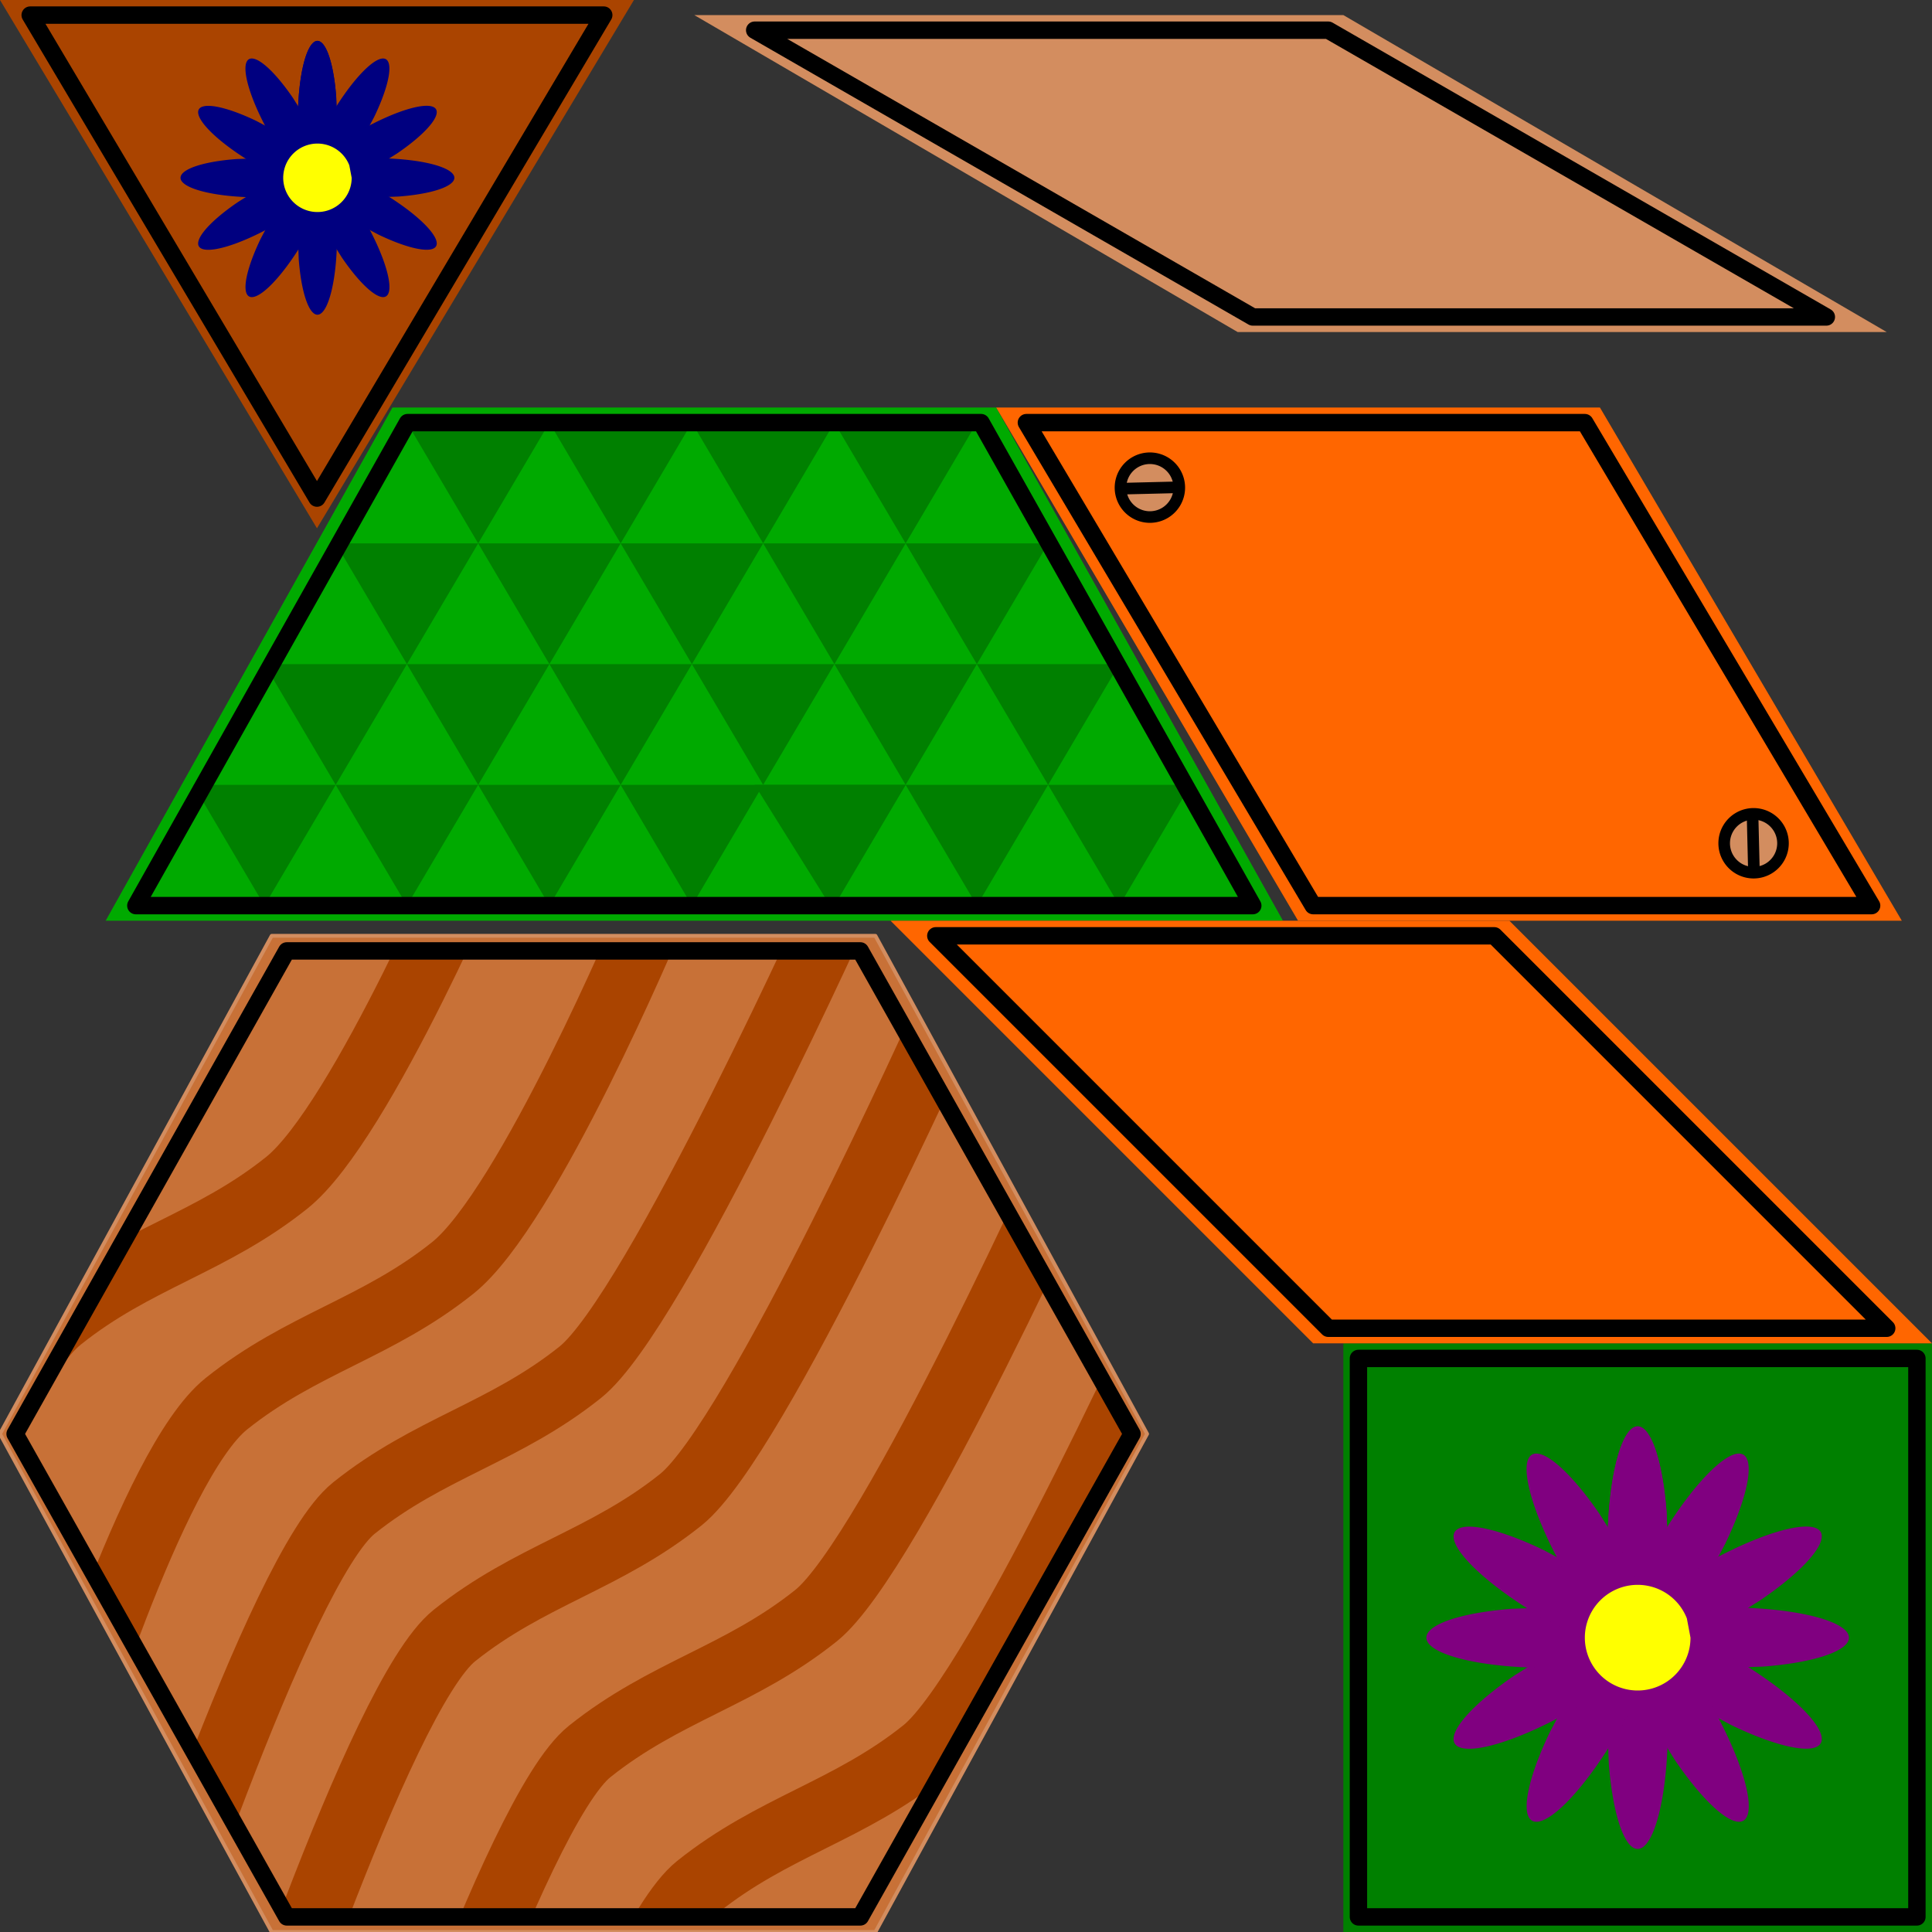 <?xml version="1.0" encoding="UTF-8" standalone="no"?>
<!-- Created with Inkscape (http://www.inkscape.org/) -->
<svg
   xmlns:dc="http://purl.org/dc/elements/1.1/"
   xmlns:cc="http://creativecommons.org/ns#"
   xmlns:rdf="http://www.w3.org/1999/02/22-rdf-syntax-ns#"
   xmlns:svg="http://www.w3.org/2000/svg"
   xmlns="http://www.w3.org/2000/svg"
   xmlns:sodipodi="http://sodipodi.sourceforge.net/DTD/sodipodi-0.dtd"
   xmlns:inkscape="http://www.inkscape.org/namespaces/inkscape"
   width="1000"
   height="1000"
   id="svg2"
   sodipodi:version="0.32"
   inkscape:version="0.46"
   sodipodi:docname="idyllic.svg"
   inkscape:output_extension="org.inkscape.output.svg.inkscape"
   version="1.0"
   inkscape:export-filename="/Users/joe/Documents/Code/BattleMints/idyllic-theme.png"
   inkscape:export-xdpi="23.040001"
   inkscape:export-ydpi="23.040001">
  <rect width="100%" height="100%" fill="#333333" stroke="none"/>
  <sodipodi:namedview
     id="base"
     pagecolor="#ffffff"
     bordercolor="#666666"
     borderopacity="1.0"
     gridtolerance="10000"
     guidetolerance="36"
     objecttolerance="10"
     inkscape:pageopacity="0.0"
     inkscape:pageshadow="2"
     inkscape:zoom="1.8220149"
     inkscape:cx="774.71798"
     inkscape:cy="620.29124"
     inkscape:document-units="px"
     inkscape:current-layer="layer5"
     showgrid="true"
     inkscape:snap-global="false"
     inkscape:object-nodes="true"
     inkscape:window-width="1392"
     inkscape:window-height="856"
     inkscape:window-x="0"
     inkscape:window-y="22"
     inkscape:snap-nodes="true"
     inkscape:snap-bbox="false"
     showguides="true"
     inkscape:guide-bbox="true">
    <inkscape:grid
       empspacing="5"
       spacingy="7.812px"
       spacingx="7.812px"
       enabled="true"
       visible="true"
       id="grid2385"
       type="xygrid" />
    <inkscape:grid
       dotted="false"
       empopacity="0.251"
       empcolor="#ff00ff"
       opacity="0.125"
       color="#ff00ff"
       spacingy="86.6px"
       spacingx="86.6px"
       enabled="false"
       visible="true"
       id="grid2387"
       type="xygrid" />
  </sodipodi:namedview>
  <defs
     id="defs4">
    <linearGradient
       id="linearGradient3709">
      <stop
         id="stop3711"
         offset="0"
         style="stop-color:#ffffff;stop-opacity:1" />
      <stop
         style="stop-color:#e7b291;stop-opacity:1"
         offset="0.133"
         id="stop3721" />
      <stop
         style="stop-color:#c37d0b;stop-opacity:1;"
         offset="0.265"
         id="stop3719" />
      <stop
         style="stop-color:#320b0b;stop-opacity:1;"
         offset="0.5"
         id="stop3717" />
      <stop
         id="stop3713"
         offset="1"
         style="stop-color:#280b0b;stop-opacity:1;" />
    </linearGradient>
    <inkscape:perspective
       id="perspective10"
       inkscape:persp3d-origin="372.04724 : 350.78739 : 1"
       inkscape:vp_z="744.09448 : 526.18109 : 1"
       inkscape:vp_y="0 : 1000 : 0"
       inkscape:vp_x="0 : 526.18109 : 1"
       sodipodi:type="inkscape:persp3d" />
    <clipPath
       clipPathUnits="userSpaceOnUse"
       id="clipPath8342">
      <path
         style="fill:none;fill-rule:evenodd;stroke:#000000;stroke-width:9;stroke-linecap:butt;stroke-linejoin:round;stroke-miterlimit:4;stroke-dasharray:none;stroke-opacity:1;display:inline"
         d="M 7.812,742.188 L 148.438,492.188 L 445.312,492.188 L 585.938,742.188 L 445.312,992.188 L 148.438,992.188 L 7.812,742.188 z"
         id="path8344"
         inkscape:label="#path5308"
         sodipodi:nodetypes="ccccccc" />
    </clipPath>
  </defs>
  <g
     inkscape:label="Theme"
     id="layer5"
     inkscape:groupmode="layer">
    <path
       style="fill:#c87137;fill-rule:evenodd;stroke:#d38d5f;stroke-width:1.953;stroke-linecap:butt;stroke-linejoin:round;stroke-miterlimit:4;stroke-dasharray:none;stroke-opacity:1;display:inline"
       d="M 0,742.188 L 140.625,484.375 L 453.125,484.375 L 593.75,742.188 L 453.125,1000 L 140.625,1000 L 0,742.188 z"
       id="path13377"
       inkscape:label="#path5308"
       sodipodi:nodetypes="ccccccc" />
    <path
       style="fill:#00aa00;fill-opacity:1;fill-rule:evenodd;stroke:none;stroke-width:1.953;stroke-linecap:butt;stroke-linejoin:round;stroke-miterlimit:4;stroke-dasharray:none;stroke-opacity:1;display:inline"
       d="M 54.688,476.562 L 203.125,210.938 L 515.625,210.938 L 664.062,476.562 L 54.688,476.562 z"
       id="path13382"
       inkscape:label="#path5306"
       sodipodi:nodetypes="ccccc" />
    <path
       style="fill:#008000;fill-opacity:1;fill-rule:evenodd;stroke:none;stroke-width:1.953;stroke-linecap:butt;stroke-linejoin:round;stroke-miterlimit:4;stroke-dasharray:none;stroke-opacity:1;display:inline"
       d="M 695.312,1000 L 1000,1000 L 1000,695.312 L 695.312,695.312 L 695.312,1000 z"
       id="path13384"
       inkscape:label="#path5304"
       sodipodi:nodetypes="ccccc" />
    <path
       style="fill:#d38d5f;fill-opacity:1;fill-rule:evenodd;stroke:none;stroke-width:1.953;stroke-linecap:butt;stroke-linejoin:round;stroke-miterlimit:4;stroke-dasharray:none;stroke-opacity:1;display:inline"
       d="M 359.375,7.812 L 695.312,7.812 L 976.562,171.875 L 640.625,171.875 L 359.375,7.812 z"
       id="path13386"
       sodipodi:nodetypes="ccccc"
       inkscape:label="#path5298" />
    <path
       style="fill:#ff6600;fill-opacity:1;fill-rule:evenodd;stroke:none;stroke-width:1.953;stroke-linecap:butt;stroke-linejoin:round;stroke-miterlimit:4;stroke-dasharray:none;stroke-opacity:1;display:inline"
       d="M 515.625,210.937 L 671.875,476.562 L 984.375,476.562 L 828.125,210.937 L 515.625,210.937 z"
       id="path13388"
       inkscape:label="#path5300"
       sodipodi:nodetypes="ccccc" />
    <path
       style="fill:#aa4400;fill-opacity:1;fill-rule:evenodd;stroke:none;stroke-width:1.953;stroke-linecap:butt;stroke-linejoin:round;stroke-miterlimit:4;stroke-dasharray:none;stroke-opacity:1;display:inline"
       d="M 164.062,273.438 L 0,-1.1368684e-13 L 328.125,-1.1368684e-13 L 164.062,273.438 z"
       id="path13390"
       inkscape:label="#path5302"
       sodipodi:nodetypes="cccc" />
    <path
       style="fill:#ff6600;fill-opacity:1;fill-rule:evenodd;stroke:none;stroke-width:1.953;stroke-linecap:butt;stroke-linejoin:round;stroke-miterlimit:4;stroke-dasharray:none;stroke-opacity:1;display:inline"
       d="M 1000,695.312 L 781.25,476.562 L 460.938,476.562 L 679.688,695.312 L 1000,695.312 z"
       id="path13392"
       sodipodi:nodetypes="ccccc"
       inkscape:label="#path6418" />
    <path
       style="fill:#008000;fill-rule:evenodd;stroke:none;stroke-width:1px;stroke-linecap:butt;stroke-linejoin:miter;stroke-opacity:1"
       d="M 431.875,218.75 L 468.75,281.25 L 505.625,218.75 L 431.875,218.75 z"
       id="path8268"
       sodipodi:nodetypes="cccc" />
    <path
       sodipodi:nodetypes="cccc"
       id="path8270"
       d="M 468.75,281.25 L 505.625,343.75 L 542.5,281.25 L 468.75,281.25 z"
       style="fill:#008000;fill-rule:evenodd;stroke:none;stroke-width:1px;stroke-linecap:butt;stroke-linejoin:miter;stroke-opacity:1" />
    <path
       sodipodi:nodetypes="cccc"
       id="path8272"
       d="M 505.625,343.75 L 542.5,406.25 L 579.375,343.75 L 505.625,343.75 z"
       style="fill:#008000;fill-rule:evenodd;stroke:none;stroke-width:1px;stroke-linecap:butt;stroke-linejoin:miter;stroke-opacity:1" />
    <path
       style="fill:#008000;fill-rule:evenodd;stroke:none;stroke-width:1px;stroke-linecap:butt;stroke-linejoin:miter;stroke-opacity:1"
       d="M 542.5,406.25 L 579.375,468.75 L 616.25,406.25 L 542.5,406.25 z"
       id="path8274"
       sodipodi:nodetypes="cccc" />
    <path
       sodipodi:nodetypes="cccc"
       id="path8276"
       d="M 358.125,218.75 L 395,281.25 L 431.875,218.75 L 358.125,218.75 z"
       style="fill:#008000;fill-rule:evenodd;stroke:none;stroke-width:1px;stroke-linecap:butt;stroke-linejoin:miter;stroke-opacity:1" />
    <path
       style="fill:#008000;fill-rule:evenodd;stroke:none;stroke-width:1px;stroke-linecap:butt;stroke-linejoin:miter;stroke-opacity:1"
       d="M 395,281.25 L 431.875,343.75 L 468.75,281.25 L 395,281.25 z"
       id="path8278"
       sodipodi:nodetypes="cccc" />
    <path
       style="fill:#008000;fill-rule:evenodd;stroke:none;stroke-width:1px;stroke-linecap:butt;stroke-linejoin:miter;stroke-opacity:1"
       d="M 431.875,343.75 L 468.75,406.25 L 505.625,343.75 L 431.875,343.75 z"
       id="path8280"
       sodipodi:nodetypes="cccc" />
    <path
       sodipodi:nodetypes="cccc"
       id="path8282"
       d="M 468.75,406.25 L 505.625,468.75 L 542.5,406.25 L 468.75,406.25 z"
       style="fill:#008000;fill-rule:evenodd;stroke:none;stroke-width:1px;stroke-linecap:butt;stroke-linejoin:miter;stroke-opacity:1" />
    <path
       style="fill:#008000;fill-rule:evenodd;stroke:none;stroke-width:1px;stroke-linecap:butt;stroke-linejoin:miter;stroke-opacity:1"
       d="M 390.625,406.25 L 429.688,468.75 L 468.75,406.25 L 390.625,406.25 z"
       id="path8290"
       sodipodi:nodetypes="cccc" />
    <path
       sodipodi:nodetypes="cccc"
       id="path8292"
       d="M 284.375,218.75 L 321.25,281.25 L 358.125,218.75 L 284.375,218.75 z"
       style="fill:#008000;fill-rule:evenodd;stroke:none;stroke-width:1px;stroke-linecap:butt;stroke-linejoin:miter;stroke-opacity:1" />
    <path
       style="fill:#008000;fill-rule:evenodd;stroke:none;stroke-width:1px;stroke-linecap:butt;stroke-linejoin:miter;stroke-opacity:1"
       d="M 321.25,281.25 L 358.125,343.75 L 395,281.25 L 321.25,281.25 z"
       id="path8294"
       sodipodi:nodetypes="cccc" />
    <path
       style="fill:#008000;fill-rule:evenodd;stroke:none;stroke-width:1px;stroke-linecap:butt;stroke-linejoin:miter;stroke-opacity:1"
       d="M 358.125,343.75 L 395,406.25 L 431.875,343.75 L 358.125,343.75 z"
       id="path8296"
       sodipodi:nodetypes="cccc" />
    <path
       sodipodi:nodetypes="cccc"
       id="path8298"
       d="M 395,406.25 L 431.875,468.75 L 468.75,406.25 L 395,406.25 z"
       style="fill:#008000;fill-rule:evenodd;stroke:none;stroke-width:1px;stroke-linecap:butt;stroke-linejoin:miter;stroke-opacity:1" />
    <path
       style="fill:#008000;fill-rule:evenodd;stroke:none;stroke-width:1px;stroke-linecap:butt;stroke-linejoin:miter;stroke-opacity:1"
       d="M 210.625,218.75 L 247.5,281.25 L 284.375,218.75 L 210.625,218.75 z"
       id="path8300"
       sodipodi:nodetypes="cccc" />
    <path
       sodipodi:nodetypes="cccc"
       id="path8302"
       d="M 247.5,281.25 L 284.375,343.75 L 321.25,281.25 L 247.5,281.25 z"
       style="fill:#008000;fill-rule:evenodd;stroke:none;stroke-width:1px;stroke-linecap:butt;stroke-linejoin:miter;stroke-opacity:1" />
    <path
       sodipodi:nodetypes="cccc"
       id="path8304"
       d="M 284.375,343.75 L 321.25,406.25 L 358.125,343.75 L 284.375,343.75 z"
       style="fill:#008000;fill-rule:evenodd;stroke:none;stroke-width:1px;stroke-linecap:butt;stroke-linejoin:miter;stroke-opacity:1" />
    <path
       style="fill:#008000;fill-rule:evenodd;stroke:none;stroke-width:1px;stroke-linecap:butt;stroke-linejoin:miter;stroke-opacity:1"
       d="M 321.25,406.25 L 358.125,468.75 L 395,406.25 L 321.25,406.25 z"
       id="path8306"
       sodipodi:nodetypes="cccc" />
    <path
       style="fill:#008000;fill-rule:evenodd;stroke:none;stroke-width:1px;stroke-linecap:butt;stroke-linejoin:miter;stroke-opacity:1"
       d="M 173.75,281.25 L 210.625,343.75 L 247.5,281.25 L 173.75,281.25 z"
       id="path8308"
       sodipodi:nodetypes="cccc" />
    <path
       style="fill:#008000;fill-rule:evenodd;stroke:none;stroke-width:1px;stroke-linecap:butt;stroke-linejoin:miter;stroke-opacity:1"
       d="M 210.625,343.75 L 247.5,406.25 L 284.375,343.75 L 210.625,343.75 z"
       id="path8310"
       sodipodi:nodetypes="cccc" />
    <path
       sodipodi:nodetypes="cccc"
       id="path8312"
       d="M 247.5,406.25 L 284.375,468.75 L 321.25,406.25 L 247.5,406.25 z"
       style="fill:#008000;fill-rule:evenodd;stroke:none;stroke-width:1px;stroke-linecap:butt;stroke-linejoin:miter;stroke-opacity:1" />
    <path
       sodipodi:nodetypes="cccc"
       id="path8314"
       d="M 136.875,343.75 L 173.75,406.25 L 210.625,343.75 L 136.875,343.75 z"
       style="fill:#008000;fill-rule:evenodd;stroke:none;stroke-width:1px;stroke-linecap:butt;stroke-linejoin:miter;stroke-opacity:1" />
    <path
       style="fill:#008000;fill-rule:evenodd;stroke:none;stroke-width:1px;stroke-linecap:butt;stroke-linejoin:miter;stroke-opacity:1"
       d="M 173.75,406.25 L 210.625,468.75 L 247.5,406.25 L 173.75,406.25 z"
       id="path8316"
       sodipodi:nodetypes="cccc" />
    <path
       sodipodi:nodetypes="cccc"
       id="path8318"
       d="M 100,406.25 L 136.875,468.75 L 173.75,406.25 L 100,406.25 z"
       style="fill:#008000;fill-rule:evenodd;stroke:none;stroke-width:1px;stroke-linecap:butt;stroke-linejoin:miter;stroke-opacity:1" />
    <g
       id="g8334"
       clip-path="url(#clipPath8342)"
       style="stroke:#aa4400">
      <path
         sodipodi:nodetypes="czzc"
         id="path8320"
         d="M 31.25,914.062 C 31.25,914.062 78.125,757.812 117.188,726.562 C 156.25,695.312 195.312,687.5 234.375,656.25 C 273.438,625 335.938,476.562 335.938,476.562"
         style="fill:none;fill-rule:evenodd;stroke:#aa4400;stroke-width:34.2;stroke-linecap:butt;stroke-linejoin:miter;stroke-opacity:1;stroke-miterlimit:4;stroke-dasharray:none" />
      <path
         style="fill:none;fill-rule:evenodd;stroke:#aa4400;stroke-width:34.2;stroke-linecap:butt;stroke-linejoin:miter;stroke-miterlimit:4;stroke-dasharray:none;stroke-opacity:1"
         d="M 70.312,1039.062 C 70.312,1039.062 144.125,811.812 183.188,780.562 C 222.25,749.312 261.312,741.5 300.375,710.25 C 339.438,679 437.5,460.938 437.5,460.938"
         id="path8322"
         sodipodi:nodetypes="czzc" />
      <path
         sodipodi:nodetypes="czzc"
         id="path8324"
         d="M 122.312,1105.062 C 122.312,1105.062 196.125,877.812 235.188,846.562 C 274.25,815.312 313.312,807.5 352.375,776.25 C 391.438,745 489.5,526.938 489.5,526.938"
         style="fill:none;fill-rule:evenodd;stroke:#aa4400;stroke-width:34.2;stroke-linecap:butt;stroke-linejoin:miter;stroke-miterlimit:4;stroke-dasharray:none;stroke-opacity:1" />
      <path
         style="fill:none;fill-rule:evenodd;stroke:#aa4400;stroke-width:34.2;stroke-linecap:butt;stroke-linejoin:miter;stroke-miterlimit:4;stroke-dasharray:none;stroke-opacity:1"
         d="M 192.312,1165.062 C 192.312,1165.062 266.125,937.812 305.188,906.562 C 344.25,875.312 383.312,867.5 422.375,836.25 C 461.438,805 559.5,586.938 559.5,586.938"
         id="path8326"
         sodipodi:nodetypes="czzc" />
      <path
         sodipodi:nodetypes="czzc"
         id="path8328"
         d="M 248.312,1235.062 C 248.312,1235.062 322.125,1007.812 361.188,976.562 C 400.25,945.312 439.312,937.5 478.375,906.25 C 517.438,875 615.5,656.938 615.5,656.938"
         style="fill:none;fill-rule:evenodd;stroke:#aa4400;stroke-width:34.2;stroke-linecap:butt;stroke-linejoin:miter;stroke-miterlimit:4;stroke-dasharray:none;stroke-opacity:1" />
      <path
         style="fill:none;fill-rule:evenodd;stroke:#aa4400;stroke-width:34.2;stroke-linecap:butt;stroke-linejoin:miter;stroke-miterlimit:4;stroke-dasharray:none;stroke-opacity:1"
         d="M -54.75,870.062 C -54.75,870.062 -7.875,713.812 31.188,682.562 C 70.25,651.312 109.312,643.5 148.375,612.25 C 187.438,581 249.938,432.562 249.938,432.562"
         id="path8330"
         sodipodi:nodetypes="czzc" />
    </g>
    <g
       id="g8380"
       transform="translate(-11.719,11.719)"
       style="fill:#800080">
      <path
         inkscape:transform-center-y="-46.875"
         transform="translate(7.812,-46.875)"
         sodipodi:open="true"
         sodipodi:end="5.9927367"
         sodipodi:start="2.106363e-07"
         d="M 867.188,835.938 A 15.625,62.5 0 1 1 866.533,818.039"
         sodipodi:ry="62.5"
         sodipodi:rx="15.625"
         sodipodi:cy="835.9375"
         sodipodi:cx="851.5625"
         id="path8346"
         style="fill:#800080;fill-opacity:1;stroke:none;stroke-width:34.2;stroke-miterlimit:4;stroke-dasharray:none;stroke-opacity:1"
         sodipodi:type="arc" />
      <path
         sodipodi:type="arc"
         style="fill:#800080;fill-opacity:1;stroke:none;stroke-width:34.2;stroke-miterlimit:4;stroke-dasharray:none;stroke-opacity:1"
         id="path8348"
         sodipodi:cx="851.5625"
         sodipodi:cy="835.9375"
         sodipodi:rx="15.625"
         sodipodi:ry="62.5"
         d="M 867.188,835.938 A 15.625,62.5 0 1 1 866.533,818.039"
         sodipodi:start="2.106363e-07"
         sodipodi:end="5.9927367"
         sodipodi:open="true"
         transform="translate(7.812,-46.875)"
         inkscape:transform-center-y="-46.875" />
      <path
         inkscape:transform-center-x="-23.480993"
         inkscape:transform-center-y="-40.595027"
         transform="matrix(0.866,0.5,-0.5,0.866,563.307,-354.382)"
         sodipodi:open="true"
         sodipodi:end="5.9927367"
         sodipodi:start="2.106363e-07"
         d="M 867.188,835.938 A 15.625,62.5 0 1 1 866.533,818.039"
         sodipodi:ry="62.5"
         sodipodi:rx="15.625"
         sodipodi:cy="835.9375"
         sodipodi:cx="851.5625"
         id="path8358"
         style="fill:#800080;fill-opacity:1;stroke:none;stroke-width:34.2;stroke-miterlimit:4;stroke-dasharray:none;stroke-opacity:1"
         sodipodi:type="arc" />
      <path
         sodipodi:type="arc"
         style="fill:#800080;fill-opacity:1;stroke:none;stroke-width:34.2;stroke-miterlimit:4;stroke-dasharray:none;stroke-opacity:1"
         id="path8360"
         sodipodi:cx="851.5625"
         sodipodi:cy="835.9375"
         sodipodi:rx="15.625"
         sodipodi:ry="62.5"
         d="M 867.188,835.938 A 15.625,62.5 0 1 1 866.533,818.039"
         sodipodi:start="2.106363e-07"
         sodipodi:end="5.9927367"
         sodipodi:open="true"
         transform="matrix(0.5,0.866,-0.866,0.5,1198.132,-342.943)"
         inkscape:transform-center-y="-23.43758"
         inkscape:transform-center-x="-40.608009" />
      <path
         inkscape:transform-center-x="-46.875157"
         transform="matrix(8.5712909e-8,1,-1,8.5712909e-8,1742.188,-15.625)"
         sodipodi:open="true"
         sodipodi:end="5.9927367"
         sodipodi:start="2.106363e-07"
         d="M 867.188,835.938 A 15.625,62.5 0 1 1 866.533,818.039"
         sodipodi:ry="62.5"
         sodipodi:rx="15.625"
         sodipodi:cy="835.9375"
         sodipodi:cx="851.5625"
         id="path8362"
         style="fill:#800080;fill-opacity:1;stroke:none;stroke-width:34.2;stroke-miterlimit:4;stroke-dasharray:none;stroke-opacity:1"
         sodipodi:type="arc" />
      <path
         inkscape:transform-center-y="23.481007"
         sodipodi:type="arc"
         style="fill:#800080;fill-opacity:1;stroke:none;stroke-width:34.2;stroke-miterlimit:4;stroke-dasharray:none;stroke-opacity:1"
         id="path8364"
         sodipodi:cx="851.5625"
         sodipodi:cy="835.9375"
         sodipodi:rx="15.625"
         sodipodi:ry="62.5"
         d="M 867.188,835.938 A 15.625,62.5 0 1 1 866.533,818.039"
         sodipodi:start="2.106363e-07"
         sodipodi:end="5.9927367"
         sodipodi:open="true"
         transform="matrix(-0.5,0.866,-0.866,-0.5,2049.694,539.869)"
         inkscape:transform-center-x="-40.595027" />
      <path
         inkscape:transform-center-x="-23.43758"
         transform="matrix(-0.866,0.5,-0.5,-0.866,2038.256,1174.694)"
         sodipodi:open="true"
         sodipodi:end="5.9927367"
         sodipodi:start="2.106363e-07"
         d="M 867.188,835.938 A 15.625,62.5 0 1 1 866.533,818.039"
         sodipodi:ry="62.5"
         sodipodi:rx="15.625"
         sodipodi:cy="835.9375"
         sodipodi:cx="851.5625"
         id="path8366"
         style="fill:#800080;fill-opacity:1;stroke:none;stroke-width:34.2;stroke-miterlimit:4;stroke-dasharray:none;stroke-opacity:1"
         sodipodi:type="arc"
         inkscape:transform-center-y="40.608013" />
      <path
         inkscape:transform-center-y="46.875161"
         sodipodi:type="arc"
         style="fill:#800080;fill-opacity:1;stroke:none;stroke-width:34.2;stroke-miterlimit:4;stroke-dasharray:none;stroke-opacity:1"
         id="path8368"
         sodipodi:cx="851.5625"
         sodipodi:cy="835.9375"
         sodipodi:rx="15.625"
         sodipodi:ry="62.5"
         d="M 867.188,835.938 A 15.625,62.5 0 1 1 866.533,818.039"
         sodipodi:start="2.106363e-07"
         sodipodi:end="5.9927367"
         sodipodi:open="true"
         transform="matrix(-1,8.5712909e-8,-8.5712909e-8,-1,1710.938,1718.75)"
         inkscape:transform-center-x="-1.2818115e-05" />
      <path
         inkscape:transform-center-x="23.480994"
         transform="matrix(-0.866,-0.5,0.5,-0.866,1155.444,2026.257)"
         sodipodi:open="true"
         sodipodi:end="5.9927367"
         sodipodi:start="2.106363e-07"
         d="M 867.188,835.938 A 15.625,62.5 0 1 1 866.533,818.039"
         sodipodi:ry="62.5"
         sodipodi:rx="15.625"
         sodipodi:cy="835.9375"
         sodipodi:cx="851.5625"
         id="path8370"
         style="fill:#800080;fill-opacity:1;stroke:none;stroke-width:34.2;stroke-miterlimit:4;stroke-dasharray:none;stroke-opacity:1"
         sodipodi:type="arc"
         inkscape:transform-center-y="40.595031" />
      <path
         inkscape:transform-center-y="23.437584"
         sodipodi:type="arc"
         style="fill:#800080;fill-opacity:1;stroke:none;stroke-width:34.2;stroke-miterlimit:4;stroke-dasharray:none;stroke-opacity:1"
         id="path8372"
         sodipodi:cx="851.5625"
         sodipodi:cy="835.9375"
         sodipodi:rx="15.625"
         sodipodi:ry="62.5"
         d="M 867.188,835.938 A 15.625,62.5 0 1 1 866.533,818.039"
         sodipodi:start="2.106363e-07"
         sodipodi:end="5.9927367"
         sodipodi:open="true"
         transform="matrix(-0.5,-0.866,0.866,-0.5,520.618,2014.819)"
         inkscape:transform-center-x="40.60802" />
      <path
         inkscape:transform-center-x="46.875168"
         transform="matrix(-8.5712909e-8,-1,1,-8.5712909e-8,-23.438,1687.5)"
         sodipodi:open="true"
         sodipodi:end="5.9927367"
         sodipodi:start="2.106363e-07"
         d="M 867.188,835.938 A 15.625,62.5 0 1 1 866.533,818.039"
         sodipodi:ry="62.5"
         sodipodi:rx="15.625"
         sodipodi:cy="835.9375"
         sodipodi:cx="851.5625"
         id="path8374"
         style="fill:#800080;fill-opacity:1;stroke:none;stroke-width:34.2;stroke-miterlimit:4;stroke-dasharray:none;stroke-opacity:1"
         sodipodi:type="arc"
         inkscape:transform-center-y="1.6818115e-05" />
      <path
         inkscape:transform-center-y="-23.48099"
         sodipodi:type="arc"
         style="fill:#800080;fill-opacity:1;stroke:none;stroke-width:34.2;stroke-miterlimit:4;stroke-dasharray:none;stroke-opacity:1"
         id="path8376"
         sodipodi:cx="851.5625"
         sodipodi:cy="835.9375"
         sodipodi:rx="15.625"
         sodipodi:ry="62.5"
         d="M 867.188,835.938 A 15.625,62.5 0 1 1 866.533,818.039"
         sodipodi:start="2.106363e-07"
         sodipodi:end="5.9927367"
         sodipodi:open="true"
         transform="matrix(0.5,-0.866,0.866,0.5,-330.944,1132.006)"
         inkscape:transform-center-x="40.595038" />
      <path
         inkscape:transform-center-x="23.437591"
         transform="matrix(0.866,-0.5,0.5,0.866,-319.506,497.181)"
         sodipodi:open="true"
         sodipodi:end="5.9927367"
         sodipodi:start="2.106363e-07"
         d="M 867.188,835.938 A 15.625,62.5 0 1 1 866.533,818.039"
         sodipodi:ry="62.5"
         sodipodi:rx="15.625"
         sodipodi:cy="835.9375"
         sodipodi:cx="851.5625"
         id="path8378"
         style="fill:#800080;fill-opacity:1;stroke:none;stroke-width:34.2;stroke-miterlimit:4;stroke-dasharray:none;stroke-opacity:1"
         sodipodi:type="arc"
         inkscape:transform-center-y="-40.608026" />
    </g>
    <path
       sodipodi:type="arc"
       style="fill:#ffff00;fill-opacity:1;stroke:none;stroke-width:34.2;stroke-miterlimit:4;stroke-dasharray:none;stroke-opacity:1"
       id="path8395"
       sodipodi:cx="847.65625"
       sodipodi:cy="847.65625"
       sodipodi:rx="27.34375"
       sodipodi:ry="27.34375"
       d="M 875,847.656 A 27.344,27.344 0 1 1 873.11,837.667"
       sodipodi:start="2.106363e-07"
       sodipodi:end="5.909197"
       sodipodi:open="true" />
    <g
       style="fill:#000080"
       transform="matrix(0.648,0,0,0.648,-392.564,-449.659)"
       id="g8531">
      <path
         sodipodi:type="arc"
         style="fill:#000080;fill-opacity:1;stroke:none;stroke-width:34.2;stroke-miterlimit:4;stroke-dasharray:none;stroke-opacity:1"
         id="path8533"
         sodipodi:cx="851.5625"
         sodipodi:cy="835.9375"
         sodipodi:rx="15.625"
         sodipodi:ry="62.5"
         d="M 867.188,835.938 A 15.625,62.5 0 1 1 866.533,818.039"
         sodipodi:start="2.106363e-07"
         sodipodi:end="5.9927367"
         sodipodi:open="true"
         transform="translate(7.812,-46.875)"
         inkscape:transform-center-y="-46.875" />
      <path
         inkscape:transform-center-y="-46.875"
         transform="translate(7.812,-46.875)"
         sodipodi:open="true"
         sodipodi:end="5.9927367"
         sodipodi:start="2.106363e-07"
         d="M 867.188,835.938 A 15.625,62.5 0 1 1 866.533,818.039"
         sodipodi:ry="62.5"
         sodipodi:rx="15.625"
         sodipodi:cy="835.9375"
         sodipodi:cx="851.5625"
         id="path8535"
         style="fill:#000080;fill-opacity:1;stroke:none;stroke-width:34.2;stroke-miterlimit:4;stroke-dasharray:none;stroke-opacity:1"
         sodipodi:type="arc" />
      <path
         sodipodi:type="arc"
         style="fill:#000080;fill-opacity:1;stroke:none;stroke-width:34.2;stroke-miterlimit:4;stroke-dasharray:none;stroke-opacity:1"
         id="path8537"
         sodipodi:cx="851.5625"
         sodipodi:cy="835.9375"
         sodipodi:rx="15.625"
         sodipodi:ry="62.5"
         d="M 867.188,835.938 A 15.625,62.5 0 1 1 866.533,818.039"
         sodipodi:start="2.106363e-07"
         sodipodi:end="5.9927367"
         sodipodi:open="true"
         transform="matrix(0.866,0.5,-0.5,0.866,563.307,-354.382)"
         inkscape:transform-center-y="-40.595027"
         inkscape:transform-center-x="-23.480993" />
      <path
         inkscape:transform-center-x="-40.608009"
         inkscape:transform-center-y="-23.43758"
         transform="matrix(0.5,0.866,-0.866,0.5,1198.132,-342.943)"
         sodipodi:open="true"
         sodipodi:end="5.9927367"
         sodipodi:start="2.106363e-07"
         d="M 867.188,835.938 A 15.625,62.5 0 1 1 866.533,818.039"
         sodipodi:ry="62.5"
         sodipodi:rx="15.625"
         sodipodi:cy="835.9375"
         sodipodi:cx="851.5625"
         id="path8539"
         style="fill:#000080;fill-opacity:1;stroke:none;stroke-width:34.2;stroke-miterlimit:4;stroke-dasharray:none;stroke-opacity:1"
         sodipodi:type="arc" />
      <path
         sodipodi:type="arc"
         style="fill:#000080;fill-opacity:1;stroke:none;stroke-width:34.2;stroke-miterlimit:4;stroke-dasharray:none;stroke-opacity:1"
         id="path8541"
         sodipodi:cx="851.5625"
         sodipodi:cy="835.9375"
         sodipodi:rx="15.625"
         sodipodi:ry="62.5"
         d="M 867.188,835.938 A 15.625,62.5 0 1 1 866.533,818.039"
         sodipodi:start="2.106363e-07"
         sodipodi:end="5.9927367"
         sodipodi:open="true"
         transform="matrix(8.5712909e-8,1,-1,8.5712909e-8,1742.188,-15.625)"
         inkscape:transform-center-x="-46.875157" />
      <path
         inkscape:transform-center-x="-40.595027"
         transform="matrix(-0.5,0.866,-0.866,-0.5,2049.694,539.869)"
         sodipodi:open="true"
         sodipodi:end="5.9927367"
         sodipodi:start="2.106363e-07"
         d="M 867.188,835.938 A 15.625,62.5 0 1 1 866.533,818.039"
         sodipodi:ry="62.5"
         sodipodi:rx="15.625"
         sodipodi:cy="835.9375"
         sodipodi:cx="851.5625"
         id="path8543"
         style="fill:#000080;fill-opacity:1;stroke:none;stroke-width:34.2;stroke-miterlimit:4;stroke-dasharray:none;stroke-opacity:1"
         sodipodi:type="arc"
         inkscape:transform-center-y="23.481007" />
      <path
         inkscape:transform-center-y="40.608013"
         sodipodi:type="arc"
         style="fill:#000080;fill-opacity:1;stroke:none;stroke-width:34.2;stroke-miterlimit:4;stroke-dasharray:none;stroke-opacity:1"
         id="path8545"
         sodipodi:cx="851.5625"
         sodipodi:cy="835.9375"
         sodipodi:rx="15.625"
         sodipodi:ry="62.5"
         d="M 867.188,835.938 A 15.625,62.5 0 1 1 866.533,818.039"
         sodipodi:start="2.106363e-07"
         sodipodi:end="5.9927367"
         sodipodi:open="true"
         transform="matrix(-0.866,0.5,-0.5,-0.866,2038.256,1174.694)"
         inkscape:transform-center-x="-23.43758" />
      <path
         inkscape:transform-center-x="-1.2818115e-05"
         transform="matrix(-1,8.5712909e-8,-8.5712909e-8,-1,1710.938,1718.75)"
         sodipodi:open="true"
         sodipodi:end="5.9927367"
         sodipodi:start="2.106363e-07"
         d="M 867.188,835.938 A 15.625,62.5 0 1 1 866.533,818.039"
         sodipodi:ry="62.5"
         sodipodi:rx="15.625"
         sodipodi:cy="835.9375"
         sodipodi:cx="851.5625"
         id="path8547"
         style="fill:#000080;fill-opacity:1;stroke:none;stroke-width:34.2;stroke-miterlimit:4;stroke-dasharray:none;stroke-opacity:1"
         sodipodi:type="arc"
         inkscape:transform-center-y="46.875161" />
      <path
         inkscape:transform-center-y="40.595031"
         sodipodi:type="arc"
         style="fill:#000080;fill-opacity:1;stroke:none;stroke-width:34.2;stroke-miterlimit:4;stroke-dasharray:none;stroke-opacity:1"
         id="path8549"
         sodipodi:cx="851.5625"
         sodipodi:cy="835.9375"
         sodipodi:rx="15.625"
         sodipodi:ry="62.5"
         d="M 867.188,835.938 A 15.625,62.5 0 1 1 866.533,818.039"
         sodipodi:start="2.106363e-07"
         sodipodi:end="5.9927367"
         sodipodi:open="true"
         transform="matrix(-0.866,-0.5,0.5,-0.866,1155.444,2026.257)"
         inkscape:transform-center-x="23.480994" />
      <path
         inkscape:transform-center-x="40.60802"
         transform="matrix(-0.5,-0.866,0.866,-0.5,520.618,2014.819)"
         sodipodi:open="true"
         sodipodi:end="5.9927367"
         sodipodi:start="2.106363e-07"
         d="M 867.188,835.938 A 15.625,62.5 0 1 1 866.533,818.039"
         sodipodi:ry="62.5"
         sodipodi:rx="15.625"
         sodipodi:cy="835.9375"
         sodipodi:cx="851.5625"
         id="path8551"
         style="fill:#000080;fill-opacity:1;stroke:none;stroke-width:34.2;stroke-miterlimit:4;stroke-dasharray:none;stroke-opacity:1"
         sodipodi:type="arc"
         inkscape:transform-center-y="23.437584" />
      <path
         inkscape:transform-center-y="1.6818115e-05"
         sodipodi:type="arc"
         style="fill:#000080;fill-opacity:1;stroke:none;stroke-width:34.2;stroke-miterlimit:4;stroke-dasharray:none;stroke-opacity:1"
         id="path8553"
         sodipodi:cx="851.5625"
         sodipodi:cy="835.9375"
         sodipodi:rx="15.625"
         sodipodi:ry="62.5"
         d="M 867.188,835.938 A 15.625,62.5 0 1 1 866.533,818.039"
         sodipodi:start="2.106363e-07"
         sodipodi:end="5.9927367"
         sodipodi:open="true"
         transform="matrix(-8.5712909e-8,-1,1,-8.5712909e-8,-23.438,1687.5)"
         inkscape:transform-center-x="46.875168" />
      <path
         inkscape:transform-center-x="40.595038"
         transform="matrix(0.5,-0.866,0.866,0.5,-330.944,1132.006)"
         sodipodi:open="true"
         sodipodi:end="5.9927367"
         sodipodi:start="2.106363e-07"
         d="M 867.188,835.938 A 15.625,62.5 0 1 1 866.533,818.039"
         sodipodi:ry="62.5"
         sodipodi:rx="15.625"
         sodipodi:cy="835.9375"
         sodipodi:cx="851.5625"
         id="path8555"
         style="fill:#000080;fill-opacity:1;stroke:none;stroke-width:34.2;stroke-miterlimit:4;stroke-dasharray:none;stroke-opacity:1"
         sodipodi:type="arc"
         inkscape:transform-center-y="-23.48099" />
      <path
         inkscape:transform-center-y="-40.608026"
         sodipodi:type="arc"
         style="fill:#000080;fill-opacity:1;stroke:none;stroke-width:34.2;stroke-miterlimit:4;stroke-dasharray:none;stroke-opacity:1"
         id="path8557"
         sodipodi:cx="851.5625"
         sodipodi:cy="835.9375"
         sodipodi:rx="15.625"
         sodipodi:ry="62.5"
         d="M 867.188,835.938 A 15.625,62.5 0 1 1 866.533,818.039"
         sodipodi:start="2.106363e-07"
         sodipodi:end="5.9927367"
         sodipodi:open="true"
         transform="matrix(0.866,-0.5,0.5,0.866,-319.506,497.181)"
         inkscape:transform-center-x="23.437591" />
    </g>
    <path
       sodipodi:open="true"
       sodipodi:end="5.909197"
       sodipodi:start="2.106363e-07"
       d="M 875,847.656 A 27.344,27.344 0 1 1 873.11,837.667"
       sodipodi:ry="27.34375"
       sodipodi:rx="27.34375"
       sodipodi:cy="847.65625"
       sodipodi:cx="847.65625"
       id="path8559"
       style="fill:#ffff00;fill-opacity:1;stroke:none;stroke-width:34.2;stroke-miterlimit:4;stroke-dasharray:none;stroke-opacity:1"
       sodipodi:type="arc"
       transform="matrix(0.648,0,0,0.648,-384.972,-457.25)" />
    <path
       transform="matrix(0,-0.487,0.487,0,782.099,889.23)"
       d="M 960.938,257.812 A 31.25,31.25 0 1 1 898.438,257.812 A 31.25,31.25 0 1 1 960.938,257.812 z"
       sodipodi:ry="31.25"
       sodipodi:rx="31.25"
       sodipodi:cy="257.8125"
       sodipodi:cx="929.6875"
       id="path8685"
       style="fill:#d38d5f;fill-opacity:1;stroke:#000000;stroke-width:12.313;stroke-miterlimit:4;stroke-dasharray:none;stroke-opacity:1"
       sodipodi:type="arc" />
    <path
       id="path8687"
       d="M 907.836,451.264 L 907.098,421.036"
       style="fill:none;fill-rule:evenodd;stroke:#000000;stroke-width:6;stroke-linecap:butt;stroke-linejoin:miter;stroke-miterlimit:4;stroke-dasharray:none;stroke-opacity:1" />
    <path
       sodipodi:type="arc"
       style="fill:#d38d5f;fill-opacity:1;stroke:#000000;stroke-width:12.313;stroke-miterlimit:4;stroke-dasharray:none;stroke-opacity:1"
       id="path8689"
       sodipodi:cx="929.6875"
       sodipodi:cy="257.8125"
       sodipodi:rx="31.25"
       sodipodi:ry="31.25"
       d="M 960.938,257.812 A 31.25,31.25 0 1 1 898.438,257.812 A 31.25,31.25 0 1 1 960.938,257.812 z"
       transform="matrix(-0.487,-4.8784642e-8,4.8784642e-8,-0.487,1047.937,377.958)" />
    <path
       style="fill:none;fill-rule:evenodd;stroke:#000000;stroke-width:6;stroke-linecap:butt;stroke-linejoin:miter;stroke-miterlimit:4;stroke-dasharray:none;stroke-opacity:1"
       d="M 609.971,252.221 L 579.743,252.958"
       id="path8691" />
  </g>
  <g
     inkscape:groupmode="layer"
     id="layer1"
     inkscape:label="stencils"
     style="display:inline">
    <path
       sodipodi:nodetypes="ccccccc"
       inkscape:label="#path5308"
       id="path2419"
       d="M 7.812,742.188 L 148.438,492.188 L 445.312,492.188 L 585.938,742.188 L 445.312,992.188 L 148.438,992.188 L 7.812,742.188 z"
       style="fill:none;fill-rule:evenodd;stroke:#000000;stroke-width:9;stroke-linecap:butt;stroke-linejoin:round;stroke-miterlimit:4;stroke-dasharray:none;stroke-opacity:1;display:inline" />
    <path
       sodipodi:nodetypes="ccccc"
       inkscape:label="#path5306"
       id="path2421"
       d="M 70.312,468.75 L 210.938,218.75 L 507.812,218.75 L 648.438,468.75 L 70.312,468.75 z"
       style="fill:none;fill-opacity:1;fill-rule:evenodd;stroke:#000000;stroke-width:9;stroke-linecap:butt;stroke-linejoin:round;stroke-miterlimit:4;stroke-dasharray:none;stroke-opacity:1;display:inline" />
    <path
       sodipodi:nodetypes="ccccc"
       inkscape:label="#path5304"
       id="path2423"
       d="M 703.125,992.188 L 992.188,992.188 L 992.188,703.125 L 703.125,703.125 L 703.125,992.188 z"
       style="fill:none;fill-opacity:1;fill-rule:evenodd;stroke:#000000;stroke-width:9;stroke-linecap:butt;stroke-linejoin:round;stroke-miterlimit:4;stroke-dasharray:none;stroke-opacity:1;display:inline" />
    <path
       inkscape:label="#path5298"
       sodipodi:nodetypes="ccccc"
       id="path2425"
       d="M 390.625,15.625 L 687.5,15.625 L 945.312,164.062 L 648.438,164.062 L 390.625,15.625 z"
       style="fill:none;fill-opacity:1;fill-rule:evenodd;stroke:#000000;stroke-width:9;stroke-linecap:butt;stroke-linejoin:round;stroke-miterlimit:4;stroke-dasharray:none;stroke-opacity:1;display:inline" />
    <path
       sodipodi:nodetypes="ccccc"
       inkscape:label="#path5300"
       id="path2427"
       d="M 531.25,218.75 L 679.688,468.75 L 968.75,468.75 L 820.312,218.75 L 531.25,218.75 z"
       style="fill:none;fill-opacity:1;fill-rule:evenodd;stroke:#000000;stroke-width:9;stroke-linecap:butt;stroke-linejoin:round;stroke-miterlimit:4;stroke-dasharray:none;stroke-opacity:1;display:inline" />
    <path
       sodipodi:nodetypes="cccc"
       inkscape:label="#path5302"
       id="path2429"
       d="M 164.062,257.812 L 15.625,7.812 L 312.5,7.812 L 164.062,257.812 z"
       style="fill:none;fill-opacity:1;fill-rule:evenodd;stroke:#000000;stroke-width:9;stroke-linecap:butt;stroke-linejoin:round;stroke-miterlimit:4;stroke-dasharray:none;stroke-opacity:1;display:inline" />
    <path
       inkscape:label="#path6418"
       sodipodi:nodetypes="ccccc"
       id="path2431"
       d="M 976.562,687.5 L 773.438,484.375 L 484.375,484.375 L 687.5,687.5 L 976.562,687.5 z"
       style="fill:none;fill-opacity:1;fill-rule:evenodd;stroke:#000000;stroke-width:9;stroke-linecap:butt;stroke-linejoin:round;stroke-miterlimit:4;stroke-dasharray:none;stroke-opacity:1;display:inline" />
  </g>
</svg>
